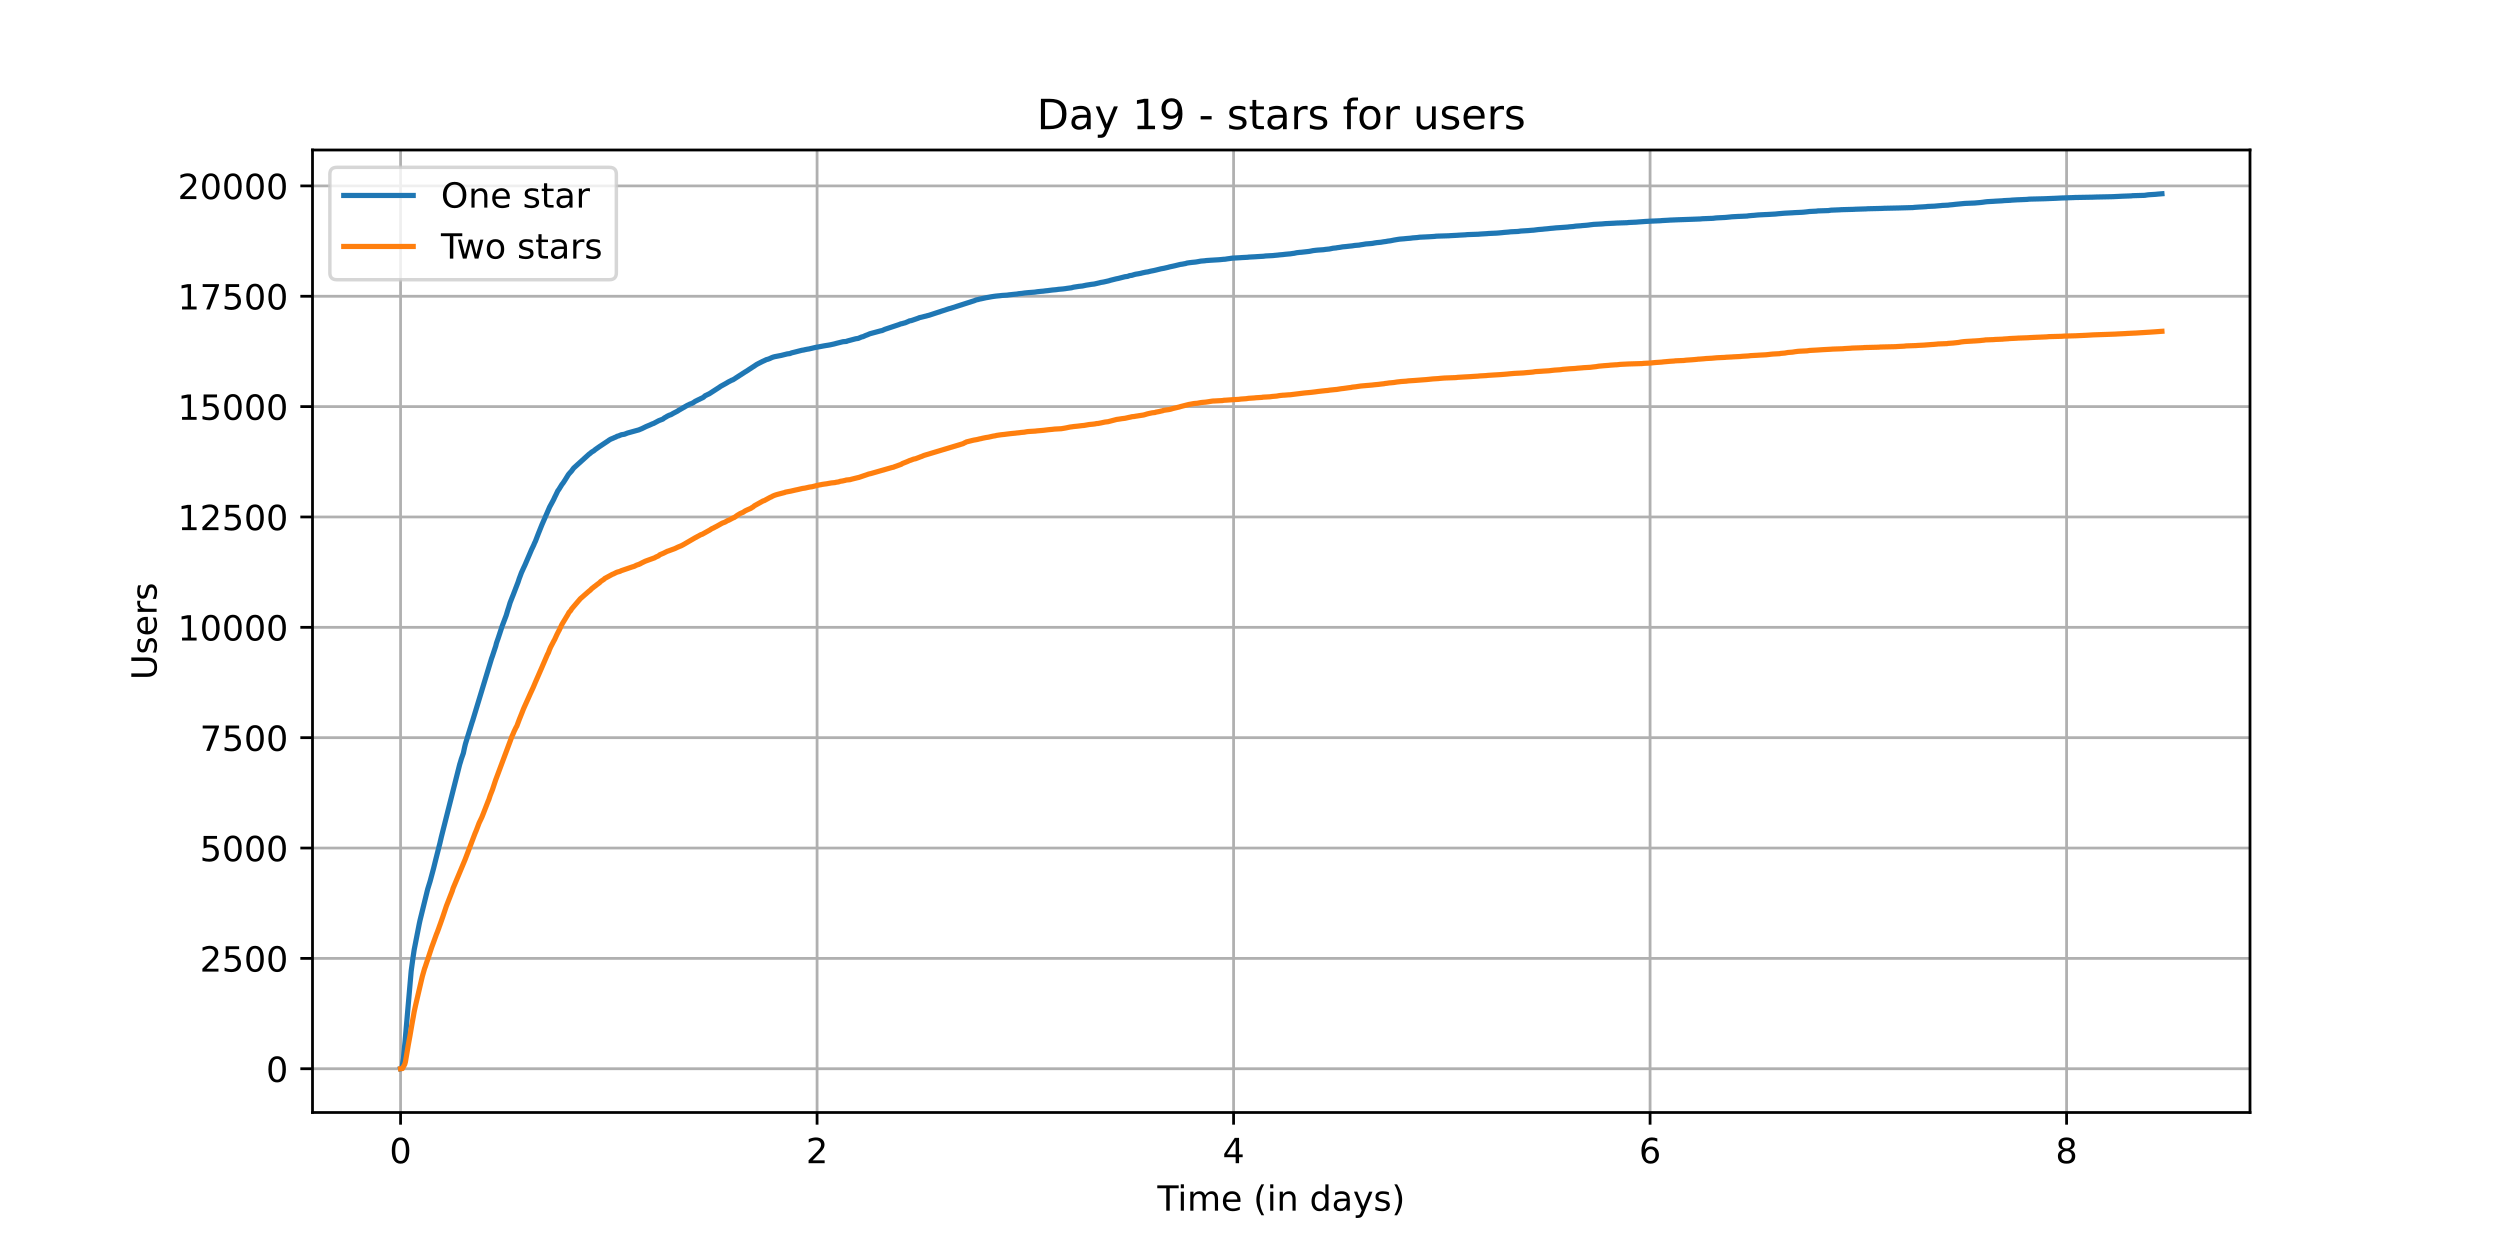 <?xml version="1.0" encoding="utf-8" standalone="no"?>
<!DOCTYPE svg PUBLIC "-//W3C//DTD SVG 1.1//EN"
  "http://www.w3.org/Graphics/SVG/1.1/DTD/svg11.dtd">
<!-- Created with matplotlib (https://matplotlib.org/) -->
<svg height="360pt" version="1.1" viewBox="0 0 720 360" width="720pt" xmlns="http://www.w3.org/2000/svg" xmlns:xlink="http://www.w3.org/1999/xlink">
 <defs>
  <style type="text/css">*{stroke-linecap:butt;stroke-linejoin:round;}</style>
 </defs>
 <g id="figure_1">
  <g id="patch_1">
   <path d="M 0 360 
L 720 360 
L 720 0 
L 0 0 
z
" style="fill:#ffffff;"/>
  </g>
  <g id="axes_1">
   <g id="patch_2">
    <path d="M 90 320.4 
L 648 320.4 
L 648 43.2 
L 90 43.2 
z
" style="fill:#ffffff;"/>
   </g>
   <g id="matplotlib.axis_1">
    <g id="xtick_1">
     <g id="line2d_1">
      <path clip-path="url(#p86424beb35)" d="M 115.364 320.4 
L 115.364 43.2 
" style="fill:none;stroke:#b0b0b0;stroke-linecap:square;stroke-width:0.8;"/>
     </g>
     <g id="line2d_2">
      <defs>
       <path d="M 0 0 
L 0 3.5 
" id="m422546c1c6" style="stroke:#000000;stroke-width:0.8;"/>
      </defs>
      <g>
       <use style="stroke:#000000;stroke-width:0.8;" x="115.364" xlink:href="#m422546c1c6" y="320.4"/>
      </g>
     </g>
     <g id="text_1">
      <!-- 0 -->
      <g transform="translate(112.182 334.998)scale(0.1 -0.1)">
       <defs>
        <path d="M 31.781 66.406 
Q 24.172 66.406 20.328 58.906 
Q 16.5 51.422 16.5 36.375 
Q 16.5 21.391 20.328 13.891 
Q 24.172 6.391 31.781 6.391 
Q 39.453 6.391 43.281 13.891 
Q 47.125 21.391 47.125 36.375 
Q 47.125 51.422 43.281 58.906 
Q 39.453 66.406 31.781 66.406 
z
M 31.781 74.219 
Q 44.047 74.219 50.516 64.516 
Q 56.984 54.828 56.984 36.375 
Q 56.984 17.969 50.516 8.266 
Q 44.047 -1.422 31.781 -1.422 
Q 19.531 -1.422 13.062 8.266 
Q 6.594 17.969 6.594 36.375 
Q 6.594 54.828 13.062 64.516 
Q 19.531 74.219 31.781 74.219 
z
" id="DejaVuSans-48"/>
       </defs>
       <use xlink:href="#DejaVuSans-48"/>
      </g>
     </g>
    </g>
    <g id="xtick_2">
     <g id="line2d_3">
      <path clip-path="url(#p86424beb35)" d="M 235.317 320.4 
L 235.317 43.2 
" style="fill:none;stroke:#b0b0b0;stroke-linecap:square;stroke-width:0.8;"/>
     </g>
     <g id="line2d_4">
      <g>
       <use style="stroke:#000000;stroke-width:0.8;" x="235.317" xlink:href="#m422546c1c6" y="320.4"/>
      </g>
     </g>
     <g id="text_2">
      <!-- 2 -->
      <g transform="translate(232.135 334.998)scale(0.1 -0.1)">
       <defs>
        <path d="M 19.188 8.297 
L 53.609 8.297 
L 53.609 0 
L 7.328 0 
L 7.328 8.297 
Q 12.938 14.109 22.625 23.891 
Q 32.328 33.688 34.812 36.531 
Q 39.547 41.844 41.422 45.531 
Q 43.312 49.219 43.312 52.781 
Q 43.312 58.594 39.234 62.25 
Q 35.156 65.922 28.609 65.922 
Q 23.969 65.922 18.812 64.312 
Q 13.672 62.703 7.812 59.422 
L 7.812 69.391 
Q 13.766 71.781 18.938 73 
Q 24.125 74.219 28.422 74.219 
Q 39.75 74.219 46.484 68.547 
Q 53.219 62.891 53.219 53.422 
Q 53.219 48.922 51.531 44.891 
Q 49.859 40.875 45.406 35.406 
Q 44.188 33.984 37.641 27.219 
Q 31.109 20.453 19.188 8.297 
z
" id="DejaVuSans-50"/>
       </defs>
       <use xlink:href="#DejaVuSans-50"/>
      </g>
     </g>
    </g>
    <g id="xtick_3">
     <g id="line2d_5">
      <path clip-path="url(#p86424beb35)" d="M 355.27 320.4 
L 355.27 43.2 
" style="fill:none;stroke:#b0b0b0;stroke-linecap:square;stroke-width:0.8;"/>
     </g>
     <g id="line2d_6">
      <g>
       <use style="stroke:#000000;stroke-width:0.8;" x="355.27" xlink:href="#m422546c1c6" y="320.4"/>
      </g>
     </g>
     <g id="text_3">
      <!-- 4 -->
      <g transform="translate(352.088 334.998)scale(0.1 -0.1)">
       <defs>
        <path d="M 37.797 64.312 
L 12.891 25.391 
L 37.797 25.391 
z
M 35.203 72.906 
L 47.609 72.906 
L 47.609 25.391 
L 58.016 25.391 
L 58.016 17.188 
L 47.609 17.188 
L 47.609 0 
L 37.797 0 
L 37.797 17.188 
L 4.891 17.188 
L 4.891 26.703 
z
" id="DejaVuSans-52"/>
       </defs>
       <use xlink:href="#DejaVuSans-52"/>
      </g>
     </g>
    </g>
    <g id="xtick_4">
     <g id="line2d_7">
      <path clip-path="url(#p86424beb35)" d="M 475.223 320.4 
L 475.223 43.2 
" style="fill:none;stroke:#b0b0b0;stroke-linecap:square;stroke-width:0.8;"/>
     </g>
     <g id="line2d_8">
      <g>
       <use style="stroke:#000000;stroke-width:0.8;" x="475.223" xlink:href="#m422546c1c6" y="320.4"/>
      </g>
     </g>
     <g id="text_4">
      <!-- 6 -->
      <g transform="translate(472.041 334.998)scale(0.1 -0.1)">
       <defs>
        <path d="M 33.016 40.375 
Q 26.375 40.375 22.484 35.828 
Q 18.609 31.297 18.609 23.391 
Q 18.609 15.531 22.484 10.953 
Q 26.375 6.391 33.016 6.391 
Q 39.656 6.391 43.531 10.953 
Q 47.406 15.531 47.406 23.391 
Q 47.406 31.297 43.531 35.828 
Q 39.656 40.375 33.016 40.375 
z
M 52.594 71.297 
L 52.594 62.312 
Q 48.875 64.062 45.094 64.984 
Q 41.312 65.922 37.594 65.922 
Q 27.828 65.922 22.672 59.328 
Q 17.531 52.734 16.797 39.406 
Q 19.672 43.656 24.016 45.922 
Q 28.375 48.188 33.594 48.188 
Q 44.578 48.188 50.953 41.516 
Q 57.328 34.859 57.328 23.391 
Q 57.328 12.156 50.688 5.359 
Q 44.047 -1.422 33.016 -1.422 
Q 20.359 -1.422 13.672 8.266 
Q 6.984 17.969 6.984 36.375 
Q 6.984 53.656 15.188 63.938 
Q 23.391 74.219 37.203 74.219 
Q 40.922 74.219 44.703 73.484 
Q 48.484 72.75 52.594 71.297 
z
" id="DejaVuSans-54"/>
       </defs>
       <use xlink:href="#DejaVuSans-54"/>
      </g>
     </g>
    </g>
    <g id="xtick_5">
     <g id="line2d_9">
      <path clip-path="url(#p86424beb35)" d="M 595.176 320.4 
L 595.176 43.2 
" style="fill:none;stroke:#b0b0b0;stroke-linecap:square;stroke-width:0.8;"/>
     </g>
     <g id="line2d_10">
      <g>
       <use style="stroke:#000000;stroke-width:0.8;" x="595.176" xlink:href="#m422546c1c6" y="320.4"/>
      </g>
     </g>
     <g id="text_5">
      <!-- 8 -->
      <g transform="translate(591.994 334.998)scale(0.1 -0.1)">
       <defs>
        <path d="M 31.781 34.625 
Q 24.75 34.625 20.719 30.859 
Q 16.703 27.094 16.703 20.516 
Q 16.703 13.922 20.719 10.156 
Q 24.75 6.391 31.781 6.391 
Q 38.812 6.391 42.859 10.172 
Q 46.922 13.969 46.922 20.516 
Q 46.922 27.094 42.891 30.859 
Q 38.875 34.625 31.781 34.625 
z
M 21.922 38.812 
Q 15.578 40.375 12.031 44.719 
Q 8.5 49.078 8.5 55.328 
Q 8.5 64.062 14.719 69.141 
Q 20.953 74.219 31.781 74.219 
Q 42.672 74.219 48.875 69.141 
Q 55.078 64.062 55.078 55.328 
Q 55.078 49.078 51.531 44.719 
Q 48 40.375 41.703 38.812 
Q 48.828 37.156 52.797 32.312 
Q 56.781 27.484 56.781 20.516 
Q 56.781 9.906 50.312 4.234 
Q 43.844 -1.422 31.781 -1.422 
Q 19.734 -1.422 13.25 4.234 
Q 6.781 9.906 6.781 20.516 
Q 6.781 27.484 10.781 32.312 
Q 14.797 37.156 21.922 38.812 
z
M 18.312 54.391 
Q 18.312 48.734 21.844 45.562 
Q 25.391 42.391 31.781 42.391 
Q 38.141 42.391 41.719 45.562 
Q 45.312 48.734 45.312 54.391 
Q 45.312 60.062 41.719 63.234 
Q 38.141 66.406 31.781 66.406 
Q 25.391 66.406 21.844 63.234 
Q 18.312 60.062 18.312 54.391 
z
" id="DejaVuSans-56"/>
       </defs>
       <use xlink:href="#DejaVuSans-56"/>
      </g>
     </g>
    </g>
    <g id="text_6">
     <!-- Time (in days) -->
     <g transform="translate(333.327 348.677)scale(0.1 -0.1)">
      <defs>
       <path d="M -0.297 72.906 
L 61.375 72.906 
L 61.375 64.594 
L 35.5 64.594 
L 35.5 0 
L 25.594 0 
L 25.594 64.594 
L -0.297 64.594 
z
" id="DejaVuSans-84"/>
       <path d="M 9.422 54.688 
L 18.406 54.688 
L 18.406 0 
L 9.422 0 
z
M 9.422 75.984 
L 18.406 75.984 
L 18.406 64.594 
L 9.422 64.594 
z
" id="DejaVuSans-105"/>
       <path d="M 52 44.188 
Q 55.375 50.25 60.062 53.125 
Q 64.75 56 71.094 56 
Q 79.641 56 84.281 50.016 
Q 88.922 44.047 88.922 33.016 
L 88.922 0 
L 79.891 0 
L 79.891 32.719 
Q 79.891 40.578 77.094 44.375 
Q 74.312 48.188 68.609 48.188 
Q 61.625 48.188 57.562 43.547 
Q 53.516 38.922 53.516 30.906 
L 53.516 0 
L 44.484 0 
L 44.484 32.719 
Q 44.484 40.625 41.703 44.406 
Q 38.922 48.188 33.109 48.188 
Q 26.219 48.188 22.156 43.531 
Q 18.109 38.875 18.109 30.906 
L 18.109 0 
L 9.078 0 
L 9.078 54.688 
L 18.109 54.688 
L 18.109 46.188 
Q 21.188 51.219 25.484 53.609 
Q 29.781 56 35.688 56 
Q 41.656 56 45.828 52.969 
Q 50 49.953 52 44.188 
z
" id="DejaVuSans-109"/>
       <path d="M 56.203 29.594 
L 56.203 25.203 
L 14.891 25.203 
Q 15.484 15.922 20.484 11.062 
Q 25.484 6.203 34.422 6.203 
Q 39.594 6.203 44.453 7.469 
Q 49.312 8.734 54.109 11.281 
L 54.109 2.781 
Q 49.266 0.734 44.188 -0.344 
Q 39.109 -1.422 33.891 -1.422 
Q 20.797 -1.422 13.156 6.188 
Q 5.516 13.812 5.516 26.812 
Q 5.516 40.234 12.766 48.109 
Q 20.016 56 32.328 56 
Q 43.359 56 49.781 48.891 
Q 56.203 41.797 56.203 29.594 
z
M 47.219 32.234 
Q 47.125 39.594 43.094 43.984 
Q 39.062 48.391 32.422 48.391 
Q 24.906 48.391 20.391 44.141 
Q 15.875 39.891 15.188 32.172 
z
" id="DejaVuSans-101"/>
       <path id="DejaVuSans-32"/>
       <path d="M 31 75.875 
Q 24.469 64.656 21.281 53.656 
Q 18.109 42.672 18.109 31.391 
Q 18.109 20.125 21.312 9.062 
Q 24.516 -2 31 -13.188 
L 23.188 -13.188 
Q 15.875 -1.703 12.234 9.375 
Q 8.594 20.453 8.594 31.391 
Q 8.594 42.281 12.203 53.312 
Q 15.828 64.359 23.188 75.875 
z
" id="DejaVuSans-40"/>
       <path d="M 54.891 33.016 
L 54.891 0 
L 45.906 0 
L 45.906 32.719 
Q 45.906 40.484 42.875 44.328 
Q 39.844 48.188 33.797 48.188 
Q 26.516 48.188 22.312 43.547 
Q 18.109 38.922 18.109 30.906 
L 18.109 0 
L 9.078 0 
L 9.078 54.688 
L 18.109 54.688 
L 18.109 46.188 
Q 21.344 51.125 25.703 53.562 
Q 30.078 56 35.797 56 
Q 45.219 56 50.047 50.172 
Q 54.891 44.344 54.891 33.016 
z
" id="DejaVuSans-110"/>
       <path d="M 45.406 46.391 
L 45.406 75.984 
L 54.391 75.984 
L 54.391 0 
L 45.406 0 
L 45.406 8.203 
Q 42.578 3.328 38.25 0.953 
Q 33.938 -1.422 27.875 -1.422 
Q 17.969 -1.422 11.734 6.484 
Q 5.516 14.406 5.516 27.297 
Q 5.516 40.188 11.734 48.094 
Q 17.969 56 27.875 56 
Q 33.938 56 38.25 53.625 
Q 42.578 51.266 45.406 46.391 
z
M 14.797 27.297 
Q 14.797 17.391 18.875 11.75 
Q 22.953 6.109 30.078 6.109 
Q 37.203 6.109 41.297 11.75 
Q 45.406 17.391 45.406 27.297 
Q 45.406 37.203 41.297 42.844 
Q 37.203 48.484 30.078 48.484 
Q 22.953 48.484 18.875 42.844 
Q 14.797 37.203 14.797 27.297 
z
" id="DejaVuSans-100"/>
       <path d="M 34.281 27.484 
Q 23.391 27.484 19.188 25 
Q 14.984 22.516 14.984 16.5 
Q 14.984 11.719 18.141 8.906 
Q 21.297 6.109 26.703 6.109 
Q 34.188 6.109 38.703 11.406 
Q 43.219 16.703 43.219 25.484 
L 43.219 27.484 
z
M 52.203 31.203 
L 52.203 0 
L 43.219 0 
L 43.219 8.297 
Q 40.141 3.328 35.547 0.953 
Q 30.953 -1.422 24.312 -1.422 
Q 15.922 -1.422 10.953 3.297 
Q 6 8.016 6 15.922 
Q 6 25.141 12.172 29.828 
Q 18.359 34.516 30.609 34.516 
L 43.219 34.516 
L 43.219 35.406 
Q 43.219 41.609 39.141 45 
Q 35.062 48.391 27.688 48.391 
Q 23 48.391 18.547 47.266 
Q 14.109 46.141 10.016 43.891 
L 10.016 52.203 
Q 14.938 54.109 19.578 55.047 
Q 24.219 56 28.609 56 
Q 40.484 56 46.344 49.844 
Q 52.203 43.703 52.203 31.203 
z
" id="DejaVuSans-97"/>
       <path d="M 32.172 -5.078 
Q 28.375 -14.844 24.75 -17.812 
Q 21.141 -20.797 15.094 -20.797 
L 7.906 -20.797 
L 7.906 -13.281 
L 13.188 -13.281 
Q 16.891 -13.281 18.938 -11.516 
Q 21 -9.766 23.484 -3.219 
L 25.094 0.875 
L 2.984 54.688 
L 12.5 54.688 
L 29.594 11.922 
L 46.688 54.688 
L 56.203 54.688 
z
" id="DejaVuSans-121"/>
       <path d="M 44.281 53.078 
L 44.281 44.578 
Q 40.484 46.531 36.375 47.5 
Q 32.281 48.484 27.875 48.484 
Q 21.188 48.484 17.844 46.438 
Q 14.5 44.391 14.5 40.281 
Q 14.5 37.156 16.891 35.375 
Q 19.281 33.594 26.516 31.984 
L 29.594 31.297 
Q 39.156 29.25 43.188 25.516 
Q 47.219 21.781 47.219 15.094 
Q 47.219 7.469 41.188 3.016 
Q 35.156 -1.422 24.609 -1.422 
Q 20.219 -1.422 15.453 -0.562 
Q 10.688 0.297 5.422 2 
L 5.422 11.281 
Q 10.406 8.688 15.234 7.391 
Q 20.062 6.109 24.812 6.109 
Q 31.156 6.109 34.562 8.281 
Q 37.984 10.453 37.984 14.406 
Q 37.984 18.062 35.516 20.016 
Q 33.062 21.969 24.703 23.781 
L 21.578 24.516 
Q 13.234 26.266 9.516 29.906 
Q 5.812 33.547 5.812 39.891 
Q 5.812 47.609 11.281 51.797 
Q 16.75 56 26.812 56 
Q 31.781 56 36.172 55.266 
Q 40.578 54.547 44.281 53.078 
z
" id="DejaVuSans-115"/>
       <path d="M 8.016 75.875 
L 15.828 75.875 
Q 23.141 64.359 26.781 53.312 
Q 30.422 42.281 30.422 31.391 
Q 30.422 20.453 26.781 9.375 
Q 23.141 -1.703 15.828 -13.188 
L 8.016 -13.188 
Q 14.5 -2 17.703 9.062 
Q 20.906 20.125 20.906 31.391 
Q 20.906 42.672 17.703 53.656 
Q 14.5 64.656 8.016 75.875 
z
" id="DejaVuSans-41"/>
      </defs>
      <use xlink:href="#DejaVuSans-84"/>
      <use x="57.959" xlink:href="#DejaVuSans-105"/>
      <use x="85.742" xlink:href="#DejaVuSans-109"/>
      <use x="183.154" xlink:href="#DejaVuSans-101"/>
      <use x="244.678" xlink:href="#DejaVuSans-32"/>
      <use x="276.465" xlink:href="#DejaVuSans-40"/>
      <use x="315.479" xlink:href="#DejaVuSans-105"/>
      <use x="343.262" xlink:href="#DejaVuSans-110"/>
      <use x="406.641" xlink:href="#DejaVuSans-32"/>
      <use x="438.428" xlink:href="#DejaVuSans-100"/>
      <use x="501.904" xlink:href="#DejaVuSans-97"/>
      <use x="563.184" xlink:href="#DejaVuSans-121"/>
      <use x="622.363" xlink:href="#DejaVuSans-115"/>
      <use x="674.463" xlink:href="#DejaVuSans-41"/>
     </g>
    </g>
   </g>
   <g id="matplotlib.axis_2">
    <g id="ytick_1">
     <g id="line2d_11">
      <path clip-path="url(#p86424beb35)" d="M 90 307.8 
L 648 307.8 
" style="fill:none;stroke:#b0b0b0;stroke-linecap:square;stroke-width:0.8;"/>
     </g>
     <g id="line2d_12">
      <defs>
       <path d="M 0 0 
L -3.5 0 
" id="m109d070260" style="stroke:#000000;stroke-width:0.8;"/>
      </defs>
      <g>
       <use style="stroke:#000000;stroke-width:0.8;" x="90" xlink:href="#m109d070260" y="307.8"/>
      </g>
     </g>
     <g id="text_7">
      <!-- 0 -->
      <g transform="translate(76.638 311.599)scale(0.1 -0.1)">
       <use xlink:href="#DejaVuSans-48"/>
      </g>
     </g>
    </g>
    <g id="ytick_2">
     <g id="line2d_13">
      <path clip-path="url(#p86424beb35)" d="M 90 276.017 
L 648 276.017 
" style="fill:none;stroke:#b0b0b0;stroke-linecap:square;stroke-width:0.8;"/>
     </g>
     <g id="line2d_14">
      <g>
       <use style="stroke:#000000;stroke-width:0.8;" x="90" xlink:href="#m109d070260" y="276.017"/>
      </g>
     </g>
     <g id="text_8">
      <!-- 2500 -->
      <g transform="translate(57.55 279.816)scale(0.1 -0.1)">
       <defs>
        <path d="M 10.797 72.906 
L 49.516 72.906 
L 49.516 64.594 
L 19.828 64.594 
L 19.828 46.734 
Q 21.969 47.469 24.109 47.828 
Q 26.266 48.188 28.422 48.188 
Q 40.625 48.188 47.75 41.5 
Q 54.891 34.812 54.891 23.391 
Q 54.891 11.625 47.562 5.094 
Q 40.234 -1.422 26.906 -1.422 
Q 22.312 -1.422 17.547 -0.641 
Q 12.797 0.141 7.719 1.703 
L 7.719 11.625 
Q 12.109 9.234 16.797 8.062 
Q 21.484 6.891 26.703 6.891 
Q 35.156 6.891 40.078 11.328 
Q 45.016 15.766 45.016 23.391 
Q 45.016 31 40.078 35.438 
Q 35.156 39.891 26.703 39.891 
Q 22.75 39.891 18.812 39.016 
Q 14.891 38.141 10.797 36.281 
z
" id="DejaVuSans-53"/>
       </defs>
       <use xlink:href="#DejaVuSans-50"/>
       <use x="63.623" xlink:href="#DejaVuSans-53"/>
       <use x="127.246" xlink:href="#DejaVuSans-48"/>
       <use x="190.869" xlink:href="#DejaVuSans-48"/>
      </g>
     </g>
    </g>
    <g id="ytick_3">
     <g id="line2d_15">
      <path clip-path="url(#p86424beb35)" d="M 90 244.234 
L 648 244.234 
" style="fill:none;stroke:#b0b0b0;stroke-linecap:square;stroke-width:0.8;"/>
     </g>
     <g id="line2d_16">
      <g>
       <use style="stroke:#000000;stroke-width:0.8;" x="90" xlink:href="#m109d070260" y="244.234"/>
      </g>
     </g>
     <g id="text_9">
      <!-- 5000 -->
      <g transform="translate(57.55 248.033)scale(0.1 -0.1)">
       <use xlink:href="#DejaVuSans-53"/>
       <use x="63.623" xlink:href="#DejaVuSans-48"/>
       <use x="127.246" xlink:href="#DejaVuSans-48"/>
       <use x="190.869" xlink:href="#DejaVuSans-48"/>
      </g>
     </g>
    </g>
    <g id="ytick_4">
     <g id="line2d_17">
      <path clip-path="url(#p86424beb35)" d="M 90 212.451 
L 648 212.451 
" style="fill:none;stroke:#b0b0b0;stroke-linecap:square;stroke-width:0.8;"/>
     </g>
     <g id="line2d_18">
      <g>
       <use style="stroke:#000000;stroke-width:0.8;" x="90" xlink:href="#m109d070260" y="212.451"/>
      </g>
     </g>
     <g id="text_10">
      <!-- 7500 -->
      <g transform="translate(57.55 216.251)scale(0.1 -0.1)">
       <defs>
        <path d="M 8.203 72.906 
L 55.078 72.906 
L 55.078 68.703 
L 28.609 0 
L 18.312 0 
L 43.219 64.594 
L 8.203 64.594 
z
" id="DejaVuSans-55"/>
       </defs>
       <use xlink:href="#DejaVuSans-55"/>
       <use x="63.623" xlink:href="#DejaVuSans-53"/>
       <use x="127.246" xlink:href="#DejaVuSans-48"/>
       <use x="190.869" xlink:href="#DejaVuSans-48"/>
      </g>
     </g>
    </g>
    <g id="ytick_5">
     <g id="line2d_19">
      <path clip-path="url(#p86424beb35)" d="M 90 180.669 
L 648 180.669 
" style="fill:none;stroke:#b0b0b0;stroke-linecap:square;stroke-width:0.8;"/>
     </g>
     <g id="line2d_20">
      <g>
       <use style="stroke:#000000;stroke-width:0.8;" x="90" xlink:href="#m109d070260" y="180.669"/>
      </g>
     </g>
     <g id="text_11">
      <!-- 10000 -->
      <g transform="translate(51.188 184.468)scale(0.1 -0.1)">
       <defs>
        <path d="M 12.406 8.297 
L 28.516 8.297 
L 28.516 63.922 
L 10.984 60.406 
L 10.984 69.391 
L 28.422 72.906 
L 38.281 72.906 
L 38.281 8.297 
L 54.391 8.297 
L 54.391 0 
L 12.406 0 
z
" id="DejaVuSans-49"/>
       </defs>
       <use xlink:href="#DejaVuSans-49"/>
       <use x="63.623" xlink:href="#DejaVuSans-48"/>
       <use x="127.246" xlink:href="#DejaVuSans-48"/>
       <use x="190.869" xlink:href="#DejaVuSans-48"/>
       <use x="254.492" xlink:href="#DejaVuSans-48"/>
      </g>
     </g>
    </g>
    <g id="ytick_6">
     <g id="line2d_21">
      <path clip-path="url(#p86424beb35)" d="M 90 148.886 
L 648 148.886 
" style="fill:none;stroke:#b0b0b0;stroke-linecap:square;stroke-width:0.8;"/>
     </g>
     <g id="line2d_22">
      <g>
       <use style="stroke:#000000;stroke-width:0.8;" x="90" xlink:href="#m109d070260" y="148.886"/>
      </g>
     </g>
     <g id="text_12">
      <!-- 12500 -->
      <g transform="translate(51.188 152.685)scale(0.1 -0.1)">
       <use xlink:href="#DejaVuSans-49"/>
       <use x="63.623" xlink:href="#DejaVuSans-50"/>
       <use x="127.246" xlink:href="#DejaVuSans-53"/>
       <use x="190.869" xlink:href="#DejaVuSans-48"/>
       <use x="254.492" xlink:href="#DejaVuSans-48"/>
      </g>
     </g>
    </g>
    <g id="ytick_7">
     <g id="line2d_23">
      <path clip-path="url(#p86424beb35)" d="M 90 117.103 
L 648 117.103 
" style="fill:none;stroke:#b0b0b0;stroke-linecap:square;stroke-width:0.8;"/>
     </g>
     <g id="line2d_24">
      <g>
       <use style="stroke:#000000;stroke-width:0.8;" x="90" xlink:href="#m109d070260" y="117.103"/>
      </g>
     </g>
     <g id="text_13">
      <!-- 15000 -->
      <g transform="translate(51.188 120.902)scale(0.1 -0.1)">
       <use xlink:href="#DejaVuSans-49"/>
       <use x="63.623" xlink:href="#DejaVuSans-53"/>
       <use x="127.246" xlink:href="#DejaVuSans-48"/>
       <use x="190.869" xlink:href="#DejaVuSans-48"/>
       <use x="254.492" xlink:href="#DejaVuSans-48"/>
      </g>
     </g>
    </g>
    <g id="ytick_8">
     <g id="line2d_25">
      <path clip-path="url(#p86424beb35)" d="M 90 85.32 
L 648 85.32 
" style="fill:none;stroke:#b0b0b0;stroke-linecap:square;stroke-width:0.8;"/>
     </g>
     <g id="line2d_26">
      <g>
       <use style="stroke:#000000;stroke-width:0.8;" x="90" xlink:href="#m109d070260" y="85.32"/>
      </g>
     </g>
     <g id="text_14">
      <!-- 17500 -->
      <g transform="translate(51.188 89.119)scale(0.1 -0.1)">
       <use xlink:href="#DejaVuSans-49"/>
       <use x="63.623" xlink:href="#DejaVuSans-55"/>
       <use x="127.246" xlink:href="#DejaVuSans-53"/>
       <use x="190.869" xlink:href="#DejaVuSans-48"/>
       <use x="254.492" xlink:href="#DejaVuSans-48"/>
      </g>
     </g>
    </g>
    <g id="ytick_9">
     <g id="line2d_27">
      <path clip-path="url(#p86424beb35)" d="M 90 53.537 
L 648 53.537 
" style="fill:none;stroke:#b0b0b0;stroke-linecap:square;stroke-width:0.8;"/>
     </g>
     <g id="line2d_28">
      <g>
       <use style="stroke:#000000;stroke-width:0.8;" x="90" xlink:href="#m109d070260" y="53.537"/>
      </g>
     </g>
     <g id="text_15">
      <!-- 20000 -->
      <g transform="translate(51.188 57.336)scale(0.1 -0.1)">
       <use xlink:href="#DejaVuSans-50"/>
       <use x="63.623" xlink:href="#DejaVuSans-48"/>
       <use x="127.246" xlink:href="#DejaVuSans-48"/>
       <use x="190.869" xlink:href="#DejaVuSans-48"/>
       <use x="254.492" xlink:href="#DejaVuSans-48"/>
      </g>
     </g>
    </g>
    <g id="text_16">
     <!-- Users -->
     <g transform="translate(45.108 195.801)rotate(-90)scale(0.1 -0.1)">
      <defs>
       <path d="M 8.688 72.906 
L 18.609 72.906 
L 18.609 28.609 
Q 18.609 16.891 22.844 11.734 
Q 27.094 6.594 36.625 6.594 
Q 46.094 6.594 50.344 11.734 
Q 54.594 16.891 54.594 28.609 
L 54.594 72.906 
L 64.5 72.906 
L 64.5 27.391 
Q 64.5 13.141 57.438 5.859 
Q 50.391 -1.422 36.625 -1.422 
Q 22.797 -1.422 15.734 5.859 
Q 8.688 13.141 8.688 27.391 
z
" id="DejaVuSans-85"/>
       <path d="M 41.109 46.297 
Q 39.594 47.172 37.812 47.578 
Q 36.031 48 33.891 48 
Q 26.266 48 22.188 43.047 
Q 18.109 38.094 18.109 28.812 
L 18.109 0 
L 9.078 0 
L 9.078 54.688 
L 18.109 54.688 
L 18.109 46.188 
Q 20.953 51.172 25.484 53.578 
Q 30.031 56 36.531 56 
Q 37.453 56 38.578 55.875 
Q 39.703 55.766 41.062 55.516 
z
" id="DejaVuSans-114"/>
      </defs>
      <use xlink:href="#DejaVuSans-85"/>
      <use x="73.193" xlink:href="#DejaVuSans-115"/>
      <use x="125.293" xlink:href="#DejaVuSans-101"/>
      <use x="186.816" xlink:href="#DejaVuSans-114"/>
      <use x="227.93" xlink:href="#DejaVuSans-115"/>
     </g>
    </g>
   </g>
   <g id="line2d_29">
    <path clip-path="url(#p86424beb35)" d="M 115.364 307.8 
L 115.65 307.724 
L 115.775 307.52 
L 116.187 304.838 
L 116.641 300.109 
L 118.417 279.691 
L 118.913 276.03 
L 119.284 273.538 
L 119.614 271.847 
L 120.439 267.639 
L 120.77 265.948 
L 120.976 265.008 
L 123.164 256.108 
L 123.865 253.833 
L 124.856 250.146 
L 125.475 247.641 
L 126.713 242.76 
L 127.126 240.967 
L 132.41 220.079 
L 132.575 219.571 
L 132.864 218.579 
L 133.442 216.926 
L 133.813 215.185 
L 134.061 214.18 
L 136.001 207.887 
L 136.083 207.684 
L 141.573 189.619 
L 141.821 188.945 
L 142.77 186.072 
L 142.977 185.233 
L 143.266 184.393 
L 143.472 183.809 
L 144.629 180.3 
L 145.784 177.249 
L 146.28 175.583 
L 146.486 174.973 
L 146.899 173.6 
L 147.518 172.011 
L 147.766 171.401 
L 149.21 167.638 
L 149.541 166.621 
L 149.788 165.972 
L 150.16 164.968 
L 150.82 163.506 
L 151.192 162.718 
L 153.173 158.09 
L 153.256 157.95 
L 153.751 156.895 
L 153.916 156.475 
L 154.205 155.878 
L 154.989 153.831 
L 156.062 151.149 
L 157.672 147.462 
L 158.291 146.025 
L 158.539 145.568 
L 158.951 144.817 
L 159.447 143.877 
L 159.777 143.152 
L 160.025 142.669 
L 160.685 141.296 
L 160.892 141.054 
L 161.841 139.516 
L 162.13 139.16 
L 162.377 138.791 
L 162.873 138.016 
L 163.698 136.681 
L 163.904 136.427 
L 164.606 135.651 
L 165.06 135.016 
L 165.267 134.761 
L 169.683 130.769 
L 169.849 130.668 
L 170.343 130.248 
L 170.591 130.083 
L 171.004 129.841 
L 171.417 129.485 
L 172.738 128.557 
L 173.315 128.176 
L 175.173 126.943 
L 175.421 126.752 
L 175.834 126.511 
L 176.04 126.409 
L 176.288 126.333 
L 176.494 126.218 
L 176.742 126.129 
L 177.071 125.964 
L 177.361 125.875 
L 177.732 125.646 
L 178.145 125.544 
L 178.723 125.303 
L 178.971 125.201 
L 179.754 125.074 
L 179.961 125.023 
L 180.126 124.947 
L 180.704 124.718 
L 184.047 123.79 
L 184.253 123.688 
L 184.832 123.459 
L 185.038 123.358 
L 186.07 122.849 
L 187.142 122.404 
L 187.927 122.048 
L 188.216 121.959 
L 189.743 121.146 
L 190.899 120.701 
L 191.312 120.37 
L 191.766 120.116 
L 191.973 120.001 
L 192.096 119.9 
L 192.757 119.582 
L 193.211 119.429 
L 193.417 119.328 
L 193.706 119.15 
L 193.954 119.01 
L 195.15 118.387 
L 195.44 118.183 
L 197.958 116.734 
L 198.205 116.632 
L 198.7 116.378 
L 198.907 116.302 
L 199.237 116.2 
L 199.691 115.946 
L 200.228 115.577 
L 200.847 115.272 
L 201.053 115.158 
L 201.301 115.056 
L 201.878 114.764 
L 202.167 114.636 
L 202.58 114.42 
L 203.075 113.975 
L 203.983 113.53 
L 204.231 113.429 
L 207.245 111.484 
L 207.493 111.293 
L 209.061 110.428 
L 209.226 110.327 
L 209.515 110.161 
L 209.68 110.047 
L 210.795 109.475 
L 211.084 109.386 
L 214.593 107.123 
L 214.841 106.983 
L 217.565 105.203 
L 217.854 105 
L 218.349 104.733 
L 219.546 104.123 
L 220.33 103.767 
L 220.702 103.576 
L 221.115 103.474 
L 221.61 103.296 
L 222.353 102.953 
L 222.807 102.801 
L 223.22 102.699 
L 223.509 102.648 
L 224.417 102.47 
L 224.953 102.368 
L 226.728 101.923 
L 227.471 101.834 
L 228.008 101.618 
L 228.421 101.516 
L 228.75 101.44 
L 230.938 100.881 
L 231.516 100.792 
L 231.722 100.728 
L 232.135 100.652 
L 232.341 100.601 
L 233.002 100.499 
L 234.488 100.143 
L 234.942 100.042 
L 235.685 99.915 
L 236.221 99.813 
L 237.171 99.635 
L 237.749 99.533 
L 238.492 99.419 
L 239.07 99.317 
L 240.226 99.063 
L 240.556 98.974 
L 240.927 98.872 
L 242.785 98.414 
L 243.816 98.325 
L 244.023 98.211 
L 246.458 97.563 
L 247.159 97.461 
L 247.944 97.13 
L 248.109 97.054 
L 248.566 96.952 
L 249.309 96.609 
L 249.515 96.533 
L 249.804 96.431 
L 250.506 96.126 
L 253.602 95.287 
L 254.056 95.198 
L 254.84 94.842 
L 258.885 93.494 
L 259.421 93.278 
L 259.875 93.189 
L 260.288 93.062 
L 260.701 92.961 
L 261.609 92.579 
L 261.898 92.427 
L 262.475 92.325 
L 264.498 91.626 
L 264.704 91.511 
L 266.562 91.054 
L 266.851 90.99 
L 267.016 90.926 
L 267.346 90.85 
L 267.553 90.799 
L 273.126 88.969 
L 273.374 88.892 
L 273.704 88.816 
L 280.601 86.604 
L 281.179 86.362 
L 281.716 86.261 
L 282.087 86.146 
L 282.624 86.045 
L 283.986 85.739 
L 284.605 85.638 
L 285.555 85.46 
L 286.215 85.358 
L 286.876 85.269 
L 287.95 85.167 
L 288.569 85.091 
L 290.179 84.989 
L 290.385 84.939 
L 291.335 84.837 
L 291.913 84.773 
L 292.986 84.672 
L 293.316 84.595 
L 294.348 84.494 
L 295.091 84.379 
L 296.123 84.277 
L 296.618 84.239 
L 297.815 84.15 
L 298.063 84.125 
L 298.806 84.01 
L 299.673 83.921 
L 299.92 83.896 
L 300.415 83.858 
L 301.158 83.756 
L 301.695 83.705 
L 302.438 83.604 
L 303.057 83.527 
L 304.172 83.426 
L 304.873 83.324 
L 306.07 83.222 
L 306.689 83.146 
L 307.35 83.044 
L 308.01 82.955 
L 308.588 82.879 
L 308.794 82.815 
L 309.165 82.714 
L 309.909 82.599 
L 310.486 82.51 
L 310.734 82.472 
L 311.725 82.37 
L 312.839 82.129 
L 313.499 82.027 
L 314.284 81.9 
L 315.15 81.798 
L 316.636 81.455 
L 317.008 81.353 
L 317.791 81.226 
L 319.154 80.921 
L 319.484 80.832 
L 319.731 80.743 
L 321.506 80.298 
L 322.043 80.197 
L 323.984 79.701 
L 324.768 79.599 
L 325.304 79.383 
L 325.965 79.294 
L 326.337 79.179 
L 326.667 79.078 
L 327.038 78.976 
L 327.699 78.874 
L 328.525 78.722 
L 328.896 78.62 
L 329.226 78.544 
L 329.722 78.442 
L 329.928 78.391 
L 330.589 78.302 
L 330.96 78.201 
L 331.373 78.099 
L 332.281 77.921 
L 332.736 77.819 
L 334.388 77.412 
L 334.883 77.323 
L 335.172 77.273 
L 336.452 76.98 
L 336.782 76.878 
L 337.856 76.65 
L 338.31 76.548 
L 339.92 76.154 
L 340.581 76.065 
L 340.87 76.001 
L 341.448 75.899 
L 341.861 75.76 
L 342.563 75.658 
L 343.182 75.582 
L 344.091 75.493 
L 344.338 75.467 
L 344.958 75.366 
L 345.825 75.2 
L 347.022 75.099 
L 347.311 75.048 
L 348.715 74.946 
L 349.169 74.921 
L 350.861 74.819 
L 351.357 74.781 
L 352.388 74.679 
L 352.842 74.654 
L 353.461 74.552 
L 354.121 74.463 
L 354.741 74.361 
L 355.236 74.323 
L 357.135 74.221 
L 357.63 74.183 
L 359.363 74.094 
L 359.653 74.043 
L 361.592 73.942 
L 362.088 73.904 
L 363.862 73.802 
L 364.523 73.713 
L 366.545 73.611 
L 367.123 73.548 
L 368.072 73.459 
L 368.32 73.42 
L 369.476 73.319 
L 370.095 73.242 
L 371.168 73.141 
L 371.53 73.115 
L 372.448 72.975 
L 372.696 72.95 
L 373.108 72.861 
L 373.439 72.785 
L 374.298 72.683 
L 374.752 72.658 
L 375.66 72.556 
L 376.238 72.492 
L 377.105 72.391 
L 378.178 72.175 
L 379.045 72.073 
L 379.582 72.022 
L 381.108 71.92 
L 381.81 71.819 
L 382.842 71.717 
L 383.915 71.488 
L 384.823 71.399 
L 385.029 71.348 
L 385.813 71.246 
L 386.68 71.094 
L 387.794 70.992 
L 388.414 70.916 
L 389.404 70.814 
L 390.189 70.687 
L 391.469 70.585 
L 391.799 70.509 
L 392.501 70.407 
L 393.368 70.255 
L 394.731 70.153 
L 395.309 70.09 
L 395.804 69.988 
L 396.547 69.873 
L 397.662 69.772 
L 398.488 69.632 
L 399.273 69.53 
L 399.603 69.454 
L 400.429 69.352 
L 401.544 69.123 
L 402.08 69.034 
L 402.37 68.984 
L 403.113 68.869 
L 404.393 68.767 
L 404.972 68.704 
L 406.21 68.602 
L 406.871 68.513 
L 408.192 68.411 
L 408.894 68.31 
L 409.307 68.297 
L 411.371 68.195 
L 411.825 68.17 
L 413.229 68.081 
L 413.518 68.03 
L 413.972 68.005 
L 417.274 67.903 
L 417.769 67.865 
L 419.709 67.763 
L 420.204 67.725 
L 422.144 67.623 
L 422.35 67.585 
L 422.804 67.56 
L 425.776 67.458 
L 426.024 67.433 
L 426.519 67.394 
L 428.211 67.293 
L 428.748 67.242 
L 431.018 67.14 
L 431.513 67.102 
L 432.587 67 
L 433.165 66.937 
L 434.444 66.835 
L 435.063 66.759 
L 437.21 66.657 
L 437.952 66.543 
L 439.603 66.441 
L 440.057 66.415 
L 441.213 66.314 
L 441.667 66.288 
L 442.451 66.187 
L 443.071 66.11 
L 444.35 66.009 
L 444.598 65.971 
L 445.754 65.869 
L 446.372 65.793 
L 447.528 65.691 
L 448.106 65.627 
L 449.675 65.526 
L 450.17 65.487 
L 451.574 65.386 
L 451.863 65.335 
L 453.102 65.233 
L 453.845 65.119 
L 455.331 65.017 
L 455.579 64.979 
L 456.9 64.877 
L 457.478 64.814 
L 458.098 64.725 
L 458.346 64.699 
L 458.965 64.623 
L 460.947 64.521 
L 461.401 64.496 
L 462.474 64.394 
L 462.887 64.381 
L 464.993 64.28 
L 465.488 64.242 
L 468.544 64.14 
L 469.122 64.076 
L 471.31 63.975 
L 471.845 63.924 
L 473.29 63.822 
L 473.786 63.784 
L 475.602 63.682 
L 476.015 63.669 
L 478.326 63.568 
L 478.573 63.53 
L 480.431 63.428 
L 480.926 63.39 
L 483.403 63.288 
L 483.816 63.275 
L 486.622 63.174 
L 487.035 63.161 
L 489.719 63.059 
L 490.297 62.996 
L 492.897 62.894 
L 493.31 62.881 
L 494.094 62.78 
L 494.589 62.741 
L 496.653 62.64 
L 497.149 62.602 
L 498.18 62.5 
L 498.759 62.436 
L 500.574 62.335 
L 500.987 62.322 
L 503.216 62.22 
L 503.505 62.157 
L 504.619 62.055 
L 505.073 62.029 
L 506.064 61.928 
L 506.559 61.89 
L 508.582 61.788 
L 508.995 61.775 
L 510.811 61.673 
L 511.265 61.648 
L 512.214 61.546 
L 512.71 61.508 
L 513.908 61.406 
L 514.362 61.381 
L 516.302 61.279 
L 516.798 61.241 
L 518.986 61.14 
L 519.482 61.101 
L 520.431 61 
L 521.092 60.911 
L 523.198 60.809 
L 523.487 60.745 
L 526.583 60.644 
L 527.326 60.529 
L 529.803 60.428 
L 530.298 60.389 
L 534.012 60.288 
L 534.26 60.262 
L 537.438 60.161 
L 537.933 60.122 
L 542.185 60.021 
L 542.432 59.995 
L 546.89 59.894 
L 547.303 59.881 
L 550.894 59.779 
L 551.472 59.716 
L 552.999 59.614 
L 553.412 59.601 
L 554.774 59.512 
L 555.063 59.461 
L 557.168 59.372 
L 557.415 59.347 
L 557.952 59.296 
L 559.025 59.207 
L 559.273 59.169 
L 561.089 59.08 
L 561.378 59.029 
L 562.493 58.927 
L 563.112 58.851 
L 564.186 58.749 
L 564.722 58.699 
L 565.754 58.597 
L 566.208 58.571 
L 568.727 58.47 
L 569.264 58.419 
L 570.461 58.317 
L 571.08 58.241 
L 571.781 58.139 
L 572.36 58.076 
L 574.217 57.974 
L 574.713 57.936 
L 576.611 57.834 
L 577.189 57.771 
L 579.047 57.682 
L 579.294 57.643 
L 581.028 57.542 
L 581.441 57.529 
L 583.793 57.427 
L 584.412 57.351 
L 588.457 57.249 
L 588.87 57.237 
L 591.306 57.135 
L 591.718 57.122 
L 593.741 57.02 
L 594.153 57.008 
L 597.126 56.906 
L 597.58 56.881 
L 602.945 56.779 
L 603.4 56.753 
L 608.147 56.652 
L 608.56 56.639 
L 610.665 56.537 
L 611.119 56.512 
L 613.886 56.41 
L 614.174 56.359 
L 617.683 56.258 
L 617.972 56.207 
L 618.674 56.105 
L 619.169 56.067 
L 620.82 55.965 
L 621.399 55.902 
L 622.636 55.8 
L 622.636 55.8 
" style="fill:none;stroke:#1f77b4;stroke-linecap:square;stroke-width:1.5;"/>
   </g>
   <g id="line2d_30">
    <path clip-path="url(#p86424beb35)" d="M 115.364 307.8 
L 115.898 307.736 
L 116.559 306.529 
L 116.765 305.804 
L 117.591 300.922 
L 118.045 298.443 
L 118.665 294.82 
L 119.037 292.786 
L 119.284 291.387 
L 119.697 289.48 
L 121.347 282.399 
L 121.637 281.179 
L 122.297 278.878 
L 122.462 278.458 
L 122.916 277.072 
L 123.122 276.5 
L 124.361 272.724 
L 124.815 271.504 
L 125.723 268.987 
L 125.888 268.618 
L 126.425 267.156 
L 126.507 266.902 
L 126.838 265.999 
L 127.539 263.99 
L 128.571 260.914 
L 130.263 256.566 
L 130.47 255.867 
L 133.566 248.468 
L 133.937 247.578 
L 136.785 240.077 
L 137.197 239.098 
L 137.982 237.026 
L 138.766 235.386 
L 139.179 234.356 
L 140.623 230.644 
L 140.747 230.39 
L 141.201 229.004 
L 141.821 227.44 
L 142.77 224.567 
L 142.935 224.147 
L 147.477 211.981 
L 147.766 211.358 
L 148.054 210.659 
L 148.674 209.375 
L 148.798 209.235 
L 149.582 207.137 
L 150.283 205.396 
L 150.737 204.239 
L 150.985 203.667 
L 152.223 200.921 
L 152.719 199.802 
L 153.545 198.022 
L 153.792 197.437 
L 154.246 196.357 
L 154.328 196.179 
L 156.021 192.301 
L 157.672 188.462 
L 157.92 188.017 
L 158.25 187.127 
L 158.332 186.936 
L 158.58 186.364 
L 159.117 185.347 
L 159.571 184.47 
L 159.695 184.279 
L 160.397 182.741 
L 160.892 181.762 
L 161.015 181.558 
L 161.841 179.804 
L 163.575 176.931 
L 163.863 176.384 
L 164.359 175.838 
L 164.648 175.342 
L 167.125 172.443 
L 169.477 170.384 
L 169.601 170.282 
L 170.096 169.875 
L 170.385 169.557 
L 171.045 169.049 
L 171.21 168.896 
L 171.458 168.756 
L 171.706 168.527 
L 172.655 167.828 
L 173.026 167.447 
L 173.976 166.811 
L 174.141 166.608 
L 174.347 166.506 
L 176.37 165.4 
L 176.659 165.298 
L 177.567 164.841 
L 177.856 164.739 
L 178.186 164.65 
L 178.558 164.548 
L 178.888 164.37 
L 182.107 163.264 
L 182.437 163.175 
L 182.726 163.074 
L 183.263 162.794 
L 183.717 162.629 
L 184.006 162.552 
L 184.253 162.412 
L 184.46 162.349 
L 184.625 162.222 
L 185.615 161.739 
L 185.822 161.637 
L 186.359 161.434 
L 188.009 160.836 
L 188.175 160.772 
L 188.463 160.683 
L 188.917 160.416 
L 189.619 160.111 
L 190.032 159.768 
L 191.064 159.336 
L 192.179 158.776 
L 192.509 158.675 
L 194.367 157.988 
L 195.233 157.569 
L 196.265 157.149 
L 196.512 157.009 
L 196.719 156.908 
L 200.103 154.937 
L 201.878 153.971 
L 202.209 153.882 
L 204.148 152.801 
L 204.355 152.7 
L 204.933 152.305 
L 205.593 152 
L 205.965 151.784 
L 206.171 151.695 
L 208.029 150.653 
L 208.277 150.564 
L 208.813 150.36 
L 209.185 150.144 
L 209.557 149.928 
L 209.845 149.839 
L 211.166 149.14 
L 211.455 149.051 
L 212.199 148.517 
L 212.322 148.415 
L 212.694 148.199 
L 213.19 147.894 
L 214.015 147.538 
L 214.593 147.144 
L 215.171 146.864 
L 215.46 146.737 
L 216.285 146.381 
L 216.45 146.241 
L 216.822 146.038 
L 217.276 145.657 
L 219.587 144.372 
L 219.712 144.284 
L 220.083 144.182 
L 220.207 144.118 
L 220.454 143.978 
L 221.857 143.216 
L 222.105 143.127 
L 222.518 142.885 
L 222.724 142.796 
L 223.013 142.669 
L 223.467 142.516 
L 223.798 142.415 
L 225.986 141.843 
L 226.192 141.741 
L 227.1 141.563 
L 227.677 141.461 
L 229.204 141.105 
L 229.7 141.004 
L 231.103 140.673 
L 231.846 140.571 
L 233.126 140.279 
L 233.869 140.177 
L 235.809 139.694 
L 236.428 139.592 
L 236.758 139.516 
L 237.419 139.414 
L 238.038 139.338 
L 238.574 139.236 
L 239.441 139.084 
L 240.473 138.982 
L 240.803 138.893 
L 241.505 138.791 
L 242 138.613 
L 242.619 138.524 
L 242.95 138.448 
L 243.362 138.359 
L 243.733 138.245 
L 244.807 138.143 
L 245.22 138.016 
L 246.912 137.596 
L 247.366 137.495 
L 250.176 136.528 
L 250.341 136.49 
L 250.795 136.389 
L 256.904 134.634 
L 257.316 134.558 
L 257.647 134.405 
L 258.101 134.253 
L 259.586 133.706 
L 259.875 133.503 
L 261.031 133.045 
L 261.32 132.931 
L 262.021 132.613 
L 262.31 132.537 
L 262.6 132.422 
L 263.136 132.219 
L 263.673 132.117 
L 264.911 131.647 
L 265.076 131.57 
L 265.406 131.469 
L 266.108 131.164 
L 277.338 127.782 
L 277.545 127.68 
L 277.751 127.553 
L 277.958 127.477 
L 278.33 127.273 
L 280.064 126.841 
L 280.518 126.739 
L 281.261 126.612 
L 281.716 126.511 
L 282.087 126.409 
L 282.583 126.32 
L 282.954 126.218 
L 283.945 126.015 
L 284.647 125.913 
L 285.968 125.608 
L 286.628 125.506 
L 287.001 125.404 
L 287.661 125.303 
L 288.363 125.201 
L 289.354 125.099 
L 290.014 125.01 
L 290.839 124.909 
L 291.418 124.845 
L 292.491 124.743 
L 292.739 124.705 
L 293.647 124.616 
L 293.935 124.565 
L 295.049 124.464 
L 295.338 124.4 
L 295.957 124.298 
L 296.453 124.26 
L 298.145 124.159 
L 298.765 124.082 
L 300.003 123.981 
L 300.54 123.93 
L 301.365 123.828 
L 301.984 123.752 
L 303.098 123.65 
L 303.718 123.574 
L 305.616 123.472 
L 306.401 123.345 
L 306.978 123.243 
L 308.175 122.989 
L 308.877 122.9 
L 309.165 122.849 
L 310.239 122.747 
L 310.858 122.671 
L 311.683 122.569 
L 312.179 122.531 
L 312.756 122.43 
L 313.664 122.264 
L 314.738 122.163 
L 315.357 122.086 
L 315.811 121.985 
L 316.265 121.959 
L 316.76 121.858 
L 317.048 121.807 
L 318.246 121.552 
L 319.112 121.451 
L 321.589 120.802 
L 322.332 120.701 
L 323.116 120.573 
L 323.984 120.472 
L 325.222 120.192 
L 325.635 120.116 
L 325.883 120.027 
L 326.75 119.938 
L 327.038 119.874 
L 327.658 119.785 
L 327.946 119.734 
L 328.69 119.62 
L 329.35 119.518 
L 329.68 119.429 
L 330.011 119.328 
L 330.382 119.213 
L 330.795 119.111 
L 331.868 118.883 
L 332.653 118.806 
L 332.86 118.705 
L 333.768 118.539 
L 334.222 118.438 
L 334.428 118.374 
L 334.842 118.298 
L 335.048 118.196 
L 335.832 118.069 
L 336.493 117.98 
L 337.071 117.878 
L 337.484 117.751 
L 337.815 117.649 
L 339.301 117.293 
L 339.714 117.192 
L 339.879 117.128 
L 340.251 117.027 
L 342.357 116.493 
L 342.934 116.391 
L 343.884 116.213 
L 344.875 116.137 
L 345.081 116.086 
L 345.99 115.92 
L 347.187 115.819 
L 347.889 115.717 
L 348.508 115.615 
L 349.251 115.501 
L 349.664 115.488 
L 351.563 115.387 
L 351.976 115.374 
L 352.553 115.272 
L 352.966 115.259 
L 354.369 115.158 
L 354.864 115.12 
L 356.722 115.018 
L 357.382 114.929 
L 358.868 114.827 
L 359.611 114.713 
L 361.18 114.611 
L 361.757 114.547 
L 363.45 114.446 
L 363.739 114.382 
L 365.72 114.28 
L 366.421 114.179 
L 367.66 114.077 
L 368.485 113.925 
L 369.476 113.823 
L 369.888 113.81 
L 371.127 113.708 
L 371.53 113.696 
L 375.702 113.174 
L 376.238 113.124 
L 377.394 113.022 
L 377.972 112.958 
L 378.797 112.857 
L 379.499 112.755 
L 380.365 112.653 
L 380.943 112.59 
L 381.893 112.488 
L 382.387 112.45 
L 383.007 112.348 
L 383.543 112.297 
L 384.534 112.196 
L 385.029 112.157 
L 385.607 112.056 
L 386.35 111.941 
L 386.928 111.878 
L 387.671 111.776 
L 388.373 111.674 
L 389.115 111.585 
L 389.446 111.496 
L 390.436 111.395 
L 391.18 111.28 
L 391.882 111.178 
L 392.418 111.128 
L 393.575 111.026 
L 394.07 110.988 
L 395.226 110.886 
L 395.845 110.81 
L 396.96 110.708 
L 397.62 110.619 
L 398.571 110.517 
L 398.901 110.441 
L 399.479 110.378 
L 400.099 110.276 
L 400.553 110.25 
L 401.544 110.149 
L 402.287 110.022 
L 403.195 109.92 
L 403.443 109.882 
L 404.972 109.78 
L 405.632 109.691 
L 407.242 109.589 
L 407.738 109.551 
L 409.059 109.449 
L 409.555 109.411 
L 410.752 109.322 
L 411 109.297 
L 412.031 109.195 
L 412.61 109.132 
L 414.219 109.03 
L 414.797 108.966 
L 416.076 108.865 
L 416.489 108.852 
L 419.255 108.75 
L 419.874 108.674 
L 421.567 108.572 
L 422.021 108.547 
L 423.671 108.458 
L 423.919 108.432 
L 425.611 108.331 
L 426.189 108.267 
L 428.005 108.165 
L 428.583 108.102 
L 430.192 108 
L 430.647 107.975 
L 432.298 107.873 
L 432.793 107.835 
L 434.031 107.733 
L 434.609 107.67 
L 435.764 107.568 
L 436.26 107.53 
L 438.282 107.428 
L 438.736 107.403 
L 439.768 107.301 
L 440.263 107.263 
L 441.419 107.161 
L 442.245 107.021 
L 443.979 106.92 
L 444.474 106.881 
L 446.125 106.78 
L 446.744 106.703 
L 447.528 106.614 
L 447.776 106.589 
L 449.386 106.487 
L 450.129 106.373 
L 451.409 106.271 
L 451.946 106.22 
L 453.68 106.119 
L 454.299 106.042 
L 455.62 105.941 
L 456.157 105.89 
L 458.015 105.788 
L 458.676 105.699 
L 459.625 105.597 
L 460.451 105.458 
L 461.566 105.356 
L 461.814 105.33 
L 463.218 105.229 
L 463.796 105.165 
L 465.282 105.063 
L 465.695 105.051 
L 466.562 104.949 
L 467.016 104.924 
L 469.081 104.822 
L 469.493 104.809 
L 472.878 104.707 
L 473.455 104.644 
L 475.313 104.555 
L 475.561 104.529 
L 476.51 104.428 
L 477.005 104.39 
L 478.532 104.288 
L 479.152 104.212 
L 480.307 104.11 
L 480.844 104.059 
L 482.206 103.97 
L 482.495 103.919 
L 484.931 103.818 
L 485.591 103.729 
L 487.118 103.627 
L 487.614 103.589 
L 488.769 103.487 
L 489.059 103.436 
L 489.471 103.423 
L 490.751 103.322 
L 491.329 103.258 
L 493.021 103.169 
L 493.268 103.144 
L 494.383 103.042 
L 494.837 103.017 
L 496.818 102.928 
L 497.066 102.889 
L 498.84 102.801 
L 499.088 102.775 
L 501.194 102.673 
L 501.771 102.61 
L 503.546 102.508 
L 504.206 102.419 
L 506.147 102.317 
L 506.642 102.279 
L 508.623 102.178 
L 509.201 102.114 
L 510.068 102.012 
L 510.605 101.961 
L 512.503 101.86 
L 512.834 101.783 
L 514.032 101.682 
L 514.94 101.516 
L 516.261 101.415 
L 517.005 101.288 
L 517.83 101.186 
L 518.326 101.148 
L 520.431 101.046 
L 521.133 100.932 
L 522.992 100.83 
L 523.446 100.805 
L 524.973 100.703 
L 525.427 100.677 
L 527.326 100.576 
L 527.821 100.538 
L 530.834 100.436 
L 531.082 100.398 
L 532.898 100.296 
L 533.435 100.245 
L 536.447 100.143 
L 536.984 100.093 
L 541.029 99.991 
L 541.565 99.94 
L 545.941 99.838 
L 546.436 99.8 
L 548.376 99.698 
L 548.995 99.622 
L 551.843 99.521 
L 552.339 99.482 
L 554.32 99.381 
L 554.568 99.355 
L 555.063 99.317 
L 556.425 99.215 
L 556.879 99.19 
L 557.869 99.101 
L 558.117 99.063 
L 560.759 98.961 
L 561.048 98.898 
L 562.493 98.796 
L 563.071 98.732 
L 564.021 98.631 
L 564.847 98.478 
L 565.714 98.376 
L 566.208 98.338 
L 567.983 98.236 
L 568.231 98.211 
L 568.644 98.198 
L 570.131 98.097 
L 570.709 98.033 
L 571.575 97.944 
L 571.781 97.893 
L 574.259 97.804 
L 574.507 97.766 
L 576.777 97.677 
L 577.024 97.639 
L 578.386 97.55 
L 578.633 97.512 
L 580.739 97.41 
L 581.234 97.372 
L 584.04 97.27 
L 584.536 97.232 
L 586.641 97.13 
L 587.054 97.118 
L 589.448 97.016 
L 590.026 96.952 
L 593.823 96.851 
L 594.36 96.8 
L 597.993 96.698 
L 598.447 96.673 
L 600.716 96.571 
L 601.171 96.546 
L 602.822 96.444 
L 603.235 96.431 
L 606.124 96.33 
L 606.537 96.317 
L 609.385 96.215 
L 609.881 96.177 
L 612.069 96.075 
L 612.565 96.037 
L 614.628 95.935 
L 615.041 95.923 
L 616.61 95.821 
L 617.064 95.796 
L 618.632 95.694 
L 619.086 95.668 
L 620.573 95.567 
L 621.068 95.529 
L 622.43 95.427 
L 622.636 95.414 
L 622.636 95.414 
" style="fill:none;stroke:#ff7f0e;stroke-linecap:square;stroke-width:1.5;"/>
   </g>
   <g id="patch_3">
    <path d="M 90 320.4 
L 90 43.2 
" style="fill:none;stroke:#000000;stroke-linecap:square;stroke-linejoin:miter;stroke-width:0.8;"/>
   </g>
   <g id="patch_4">
    <path d="M 648 320.4 
L 648 43.2 
" style="fill:none;stroke:#000000;stroke-linecap:square;stroke-linejoin:miter;stroke-width:0.8;"/>
   </g>
   <g id="patch_5">
    <path d="M 90 320.4 
L 648 320.4 
" style="fill:none;stroke:#000000;stroke-linecap:square;stroke-linejoin:miter;stroke-width:0.8;"/>
   </g>
   <g id="patch_6">
    <path d="M 90 43.2 
L 648 43.2 
" style="fill:none;stroke:#000000;stroke-linecap:square;stroke-linejoin:miter;stroke-width:0.8;"/>
   </g>
   <g id="text_17">
    <!-- Day 19 - stars for users -->
    <g transform="translate(298.609 37.2)scale(0.12 -0.12)">
     <defs>
      <path d="M 19.672 64.797 
L 19.672 8.109 
L 31.594 8.109 
Q 46.688 8.109 53.688 14.938 
Q 60.688 21.781 60.688 36.531 
Q 60.688 51.172 53.688 57.984 
Q 46.688 64.797 31.594 64.797 
z
M 9.812 72.906 
L 30.078 72.906 
Q 51.266 72.906 61.172 64.094 
Q 71.094 55.281 71.094 36.531 
Q 71.094 17.672 61.125 8.828 
Q 51.172 0 30.078 0 
L 9.812 0 
z
" id="DejaVuSans-68"/>
      <path d="M 10.984 1.516 
L 10.984 10.5 
Q 14.703 8.734 18.5 7.812 
Q 22.312 6.891 25.984 6.891 
Q 35.75 6.891 40.891 13.453 
Q 46.047 20.016 46.781 33.406 
Q 43.953 29.203 39.594 26.953 
Q 35.25 24.703 29.984 24.703 
Q 19.047 24.703 12.672 31.312 
Q 6.297 37.938 6.297 49.422 
Q 6.297 60.641 12.938 67.422 
Q 19.578 74.219 30.609 74.219 
Q 43.266 74.219 49.922 64.516 
Q 56.594 54.828 56.594 36.375 
Q 56.594 19.141 48.406 8.859 
Q 40.234 -1.422 26.422 -1.422 
Q 22.703 -1.422 18.891 -0.688 
Q 15.094 0.047 10.984 1.516 
z
M 30.609 32.422 
Q 37.25 32.422 41.125 36.953 
Q 45.016 41.5 45.016 49.422 
Q 45.016 57.281 41.125 61.844 
Q 37.25 66.406 30.609 66.406 
Q 23.969 66.406 20.094 61.844 
Q 16.219 57.281 16.219 49.422 
Q 16.219 41.5 20.094 36.953 
Q 23.969 32.422 30.609 32.422 
z
" id="DejaVuSans-57"/>
      <path d="M 4.891 31.391 
L 31.203 31.391 
L 31.203 23.391 
L 4.891 23.391 
z
" id="DejaVuSans-45"/>
      <path d="M 18.312 70.219 
L 18.312 54.688 
L 36.812 54.688 
L 36.812 47.703 
L 18.312 47.703 
L 18.312 18.016 
Q 18.312 11.328 20.141 9.422 
Q 21.969 7.516 27.594 7.516 
L 36.812 7.516 
L 36.812 0 
L 27.594 0 
Q 17.188 0 13.234 3.875 
Q 9.281 7.766 9.281 18.016 
L 9.281 47.703 
L 2.688 47.703 
L 2.688 54.688 
L 9.281 54.688 
L 9.281 70.219 
z
" id="DejaVuSans-116"/>
      <path d="M 37.109 75.984 
L 37.109 68.5 
L 28.516 68.5 
Q 23.688 68.5 21.797 66.547 
Q 19.922 64.594 19.922 59.516 
L 19.922 54.688 
L 34.719 54.688 
L 34.719 47.703 
L 19.922 47.703 
L 19.922 0 
L 10.891 0 
L 10.891 47.703 
L 2.297 47.703 
L 2.297 54.688 
L 10.891 54.688 
L 10.891 58.5 
Q 10.891 67.625 15.141 71.797 
Q 19.391 75.984 28.609 75.984 
z
" id="DejaVuSans-102"/>
      <path d="M 30.609 48.391 
Q 23.391 48.391 19.188 42.75 
Q 14.984 37.109 14.984 27.297 
Q 14.984 17.484 19.156 11.844 
Q 23.344 6.203 30.609 6.203 
Q 37.797 6.203 41.984 11.859 
Q 46.188 17.531 46.188 27.297 
Q 46.188 37.016 41.984 42.703 
Q 37.797 48.391 30.609 48.391 
z
M 30.609 56 
Q 42.328 56 49.016 48.375 
Q 55.719 40.766 55.719 27.297 
Q 55.719 13.875 49.016 6.219 
Q 42.328 -1.422 30.609 -1.422 
Q 18.844 -1.422 12.172 6.219 
Q 5.516 13.875 5.516 27.297 
Q 5.516 40.766 12.172 48.375 
Q 18.844 56 30.609 56 
z
" id="DejaVuSans-111"/>
      <path d="M 8.5 21.578 
L 8.5 54.688 
L 17.484 54.688 
L 17.484 21.922 
Q 17.484 14.156 20.5 10.266 
Q 23.531 6.391 29.594 6.391 
Q 36.859 6.391 41.078 11.031 
Q 45.312 15.672 45.312 23.688 
L 45.312 54.688 
L 54.297 54.688 
L 54.297 0 
L 45.312 0 
L 45.312 8.406 
Q 42.047 3.422 37.719 1 
Q 33.406 -1.422 27.688 -1.422 
Q 18.266 -1.422 13.375 4.438 
Q 8.5 10.297 8.5 21.578 
z
M 31.109 56 
z
" id="DejaVuSans-117"/>
     </defs>
     <use xlink:href="#DejaVuSans-68"/>
     <use x="77.002" xlink:href="#DejaVuSans-97"/>
     <use x="138.281" xlink:href="#DejaVuSans-121"/>
     <use x="197.461" xlink:href="#DejaVuSans-32"/>
     <use x="229.248" xlink:href="#DejaVuSans-49"/>
     <use x="292.871" xlink:href="#DejaVuSans-57"/>
     <use x="356.494" xlink:href="#DejaVuSans-32"/>
     <use x="388.281" xlink:href="#DejaVuSans-45"/>
     <use x="424.365" xlink:href="#DejaVuSans-32"/>
     <use x="456.152" xlink:href="#DejaVuSans-115"/>
     <use x="508.252" xlink:href="#DejaVuSans-116"/>
     <use x="547.461" xlink:href="#DejaVuSans-97"/>
     <use x="608.74" xlink:href="#DejaVuSans-114"/>
     <use x="649.854" xlink:href="#DejaVuSans-115"/>
     <use x="701.953" xlink:href="#DejaVuSans-32"/>
     <use x="733.74" xlink:href="#DejaVuSans-102"/>
     <use x="768.945" xlink:href="#DejaVuSans-111"/>
     <use x="830.127" xlink:href="#DejaVuSans-114"/>
     <use x="871.24" xlink:href="#DejaVuSans-32"/>
     <use x="903.027" xlink:href="#DejaVuSans-117"/>
     <use x="966.406" xlink:href="#DejaVuSans-115"/>
     <use x="1018.506" xlink:href="#DejaVuSans-101"/>
     <use x="1080.029" xlink:href="#DejaVuSans-114"/>
     <use x="1121.143" xlink:href="#DejaVuSans-115"/>
    </g>
   </g>
   <g id="legend_1">
    <g id="patch_7">
     <path d="M 97 80.556 
L 175.511 80.556 
Q 177.511 80.556 177.511 78.556 
L 177.511 50.2 
Q 177.511 48.2 175.511 48.2 
L 97 48.2 
Q 95 48.2 95 50.2 
L 95 78.556 
Q 95 80.556 97 80.556 
z
" style="fill:#ffffff;opacity:0.8;stroke:#cccccc;stroke-linejoin:miter;"/>
    </g>
    <g id="line2d_31">
     <path d="M 99 56.298 
L 119 56.298 
" style="fill:none;stroke:#1f77b4;stroke-linecap:square;stroke-width:1.5;"/>
    </g>
    <g id="line2d_32"/>
    <g id="text_18">
     <!-- One star -->
     <g transform="translate(127 59.798)scale(0.1 -0.1)">
      <defs>
       <path d="M 39.406 66.219 
Q 28.656 66.219 22.328 58.203 
Q 16.016 50.203 16.016 36.375 
Q 16.016 22.609 22.328 14.594 
Q 28.656 6.594 39.406 6.594 
Q 50.141 6.594 56.422 14.594 
Q 62.703 22.609 62.703 36.375 
Q 62.703 50.203 56.422 58.203 
Q 50.141 66.219 39.406 66.219 
z
M 39.406 74.219 
Q 54.734 74.219 63.906 63.938 
Q 73.094 53.656 73.094 36.375 
Q 73.094 19.141 63.906 8.859 
Q 54.734 -1.422 39.406 -1.422 
Q 24.031 -1.422 14.812 8.828 
Q 5.609 19.094 5.609 36.375 
Q 5.609 53.656 14.812 63.938 
Q 24.031 74.219 39.406 74.219 
z
" id="DejaVuSans-79"/>
      </defs>
      <use xlink:href="#DejaVuSans-79"/>
      <use x="78.711" xlink:href="#DejaVuSans-110"/>
      <use x="142.09" xlink:href="#DejaVuSans-101"/>
      <use x="203.613" xlink:href="#DejaVuSans-32"/>
      <use x="235.4" xlink:href="#DejaVuSans-115"/>
      <use x="287.5" xlink:href="#DejaVuSans-116"/>
      <use x="326.709" xlink:href="#DejaVuSans-97"/>
      <use x="387.988" xlink:href="#DejaVuSans-114"/>
     </g>
    </g>
    <g id="line2d_33">
     <path d="M 99 70.977 
L 119 70.977 
" style="fill:none;stroke:#ff7f0e;stroke-linecap:square;stroke-width:1.5;"/>
    </g>
    <g id="line2d_34"/>
    <g id="text_19">
     <!-- Two stars -->
     <g transform="translate(127 74.477)scale(0.1 -0.1)">
      <defs>
       <path d="M 4.203 54.688 
L 13.188 54.688 
L 24.422 12.016 
L 35.594 54.688 
L 46.188 54.688 
L 57.422 12.016 
L 68.609 54.688 
L 77.594 54.688 
L 63.281 0 
L 52.688 0 
L 40.922 44.828 
L 29.109 0 
L 18.5 0 
z
" id="DejaVuSans-119"/>
      </defs>
      <use xlink:href="#DejaVuSans-84"/>
      <use x="44.584" xlink:href="#DejaVuSans-119"/>
      <use x="126.371" xlink:href="#DejaVuSans-111"/>
      <use x="187.553" xlink:href="#DejaVuSans-32"/>
      <use x="219.34" xlink:href="#DejaVuSans-115"/>
      <use x="271.439" xlink:href="#DejaVuSans-116"/>
      <use x="310.648" xlink:href="#DejaVuSans-97"/>
      <use x="371.928" xlink:href="#DejaVuSans-114"/>
      <use x="413.041" xlink:href="#DejaVuSans-115"/>
     </g>
    </g>
   </g>
  </g>
 </g>
 <defs>
  <clipPath id="p86424beb35">
   <rect height="277.2" width="558" x="90" y="43.2"/>
  </clipPath>
 </defs>
</svg>
